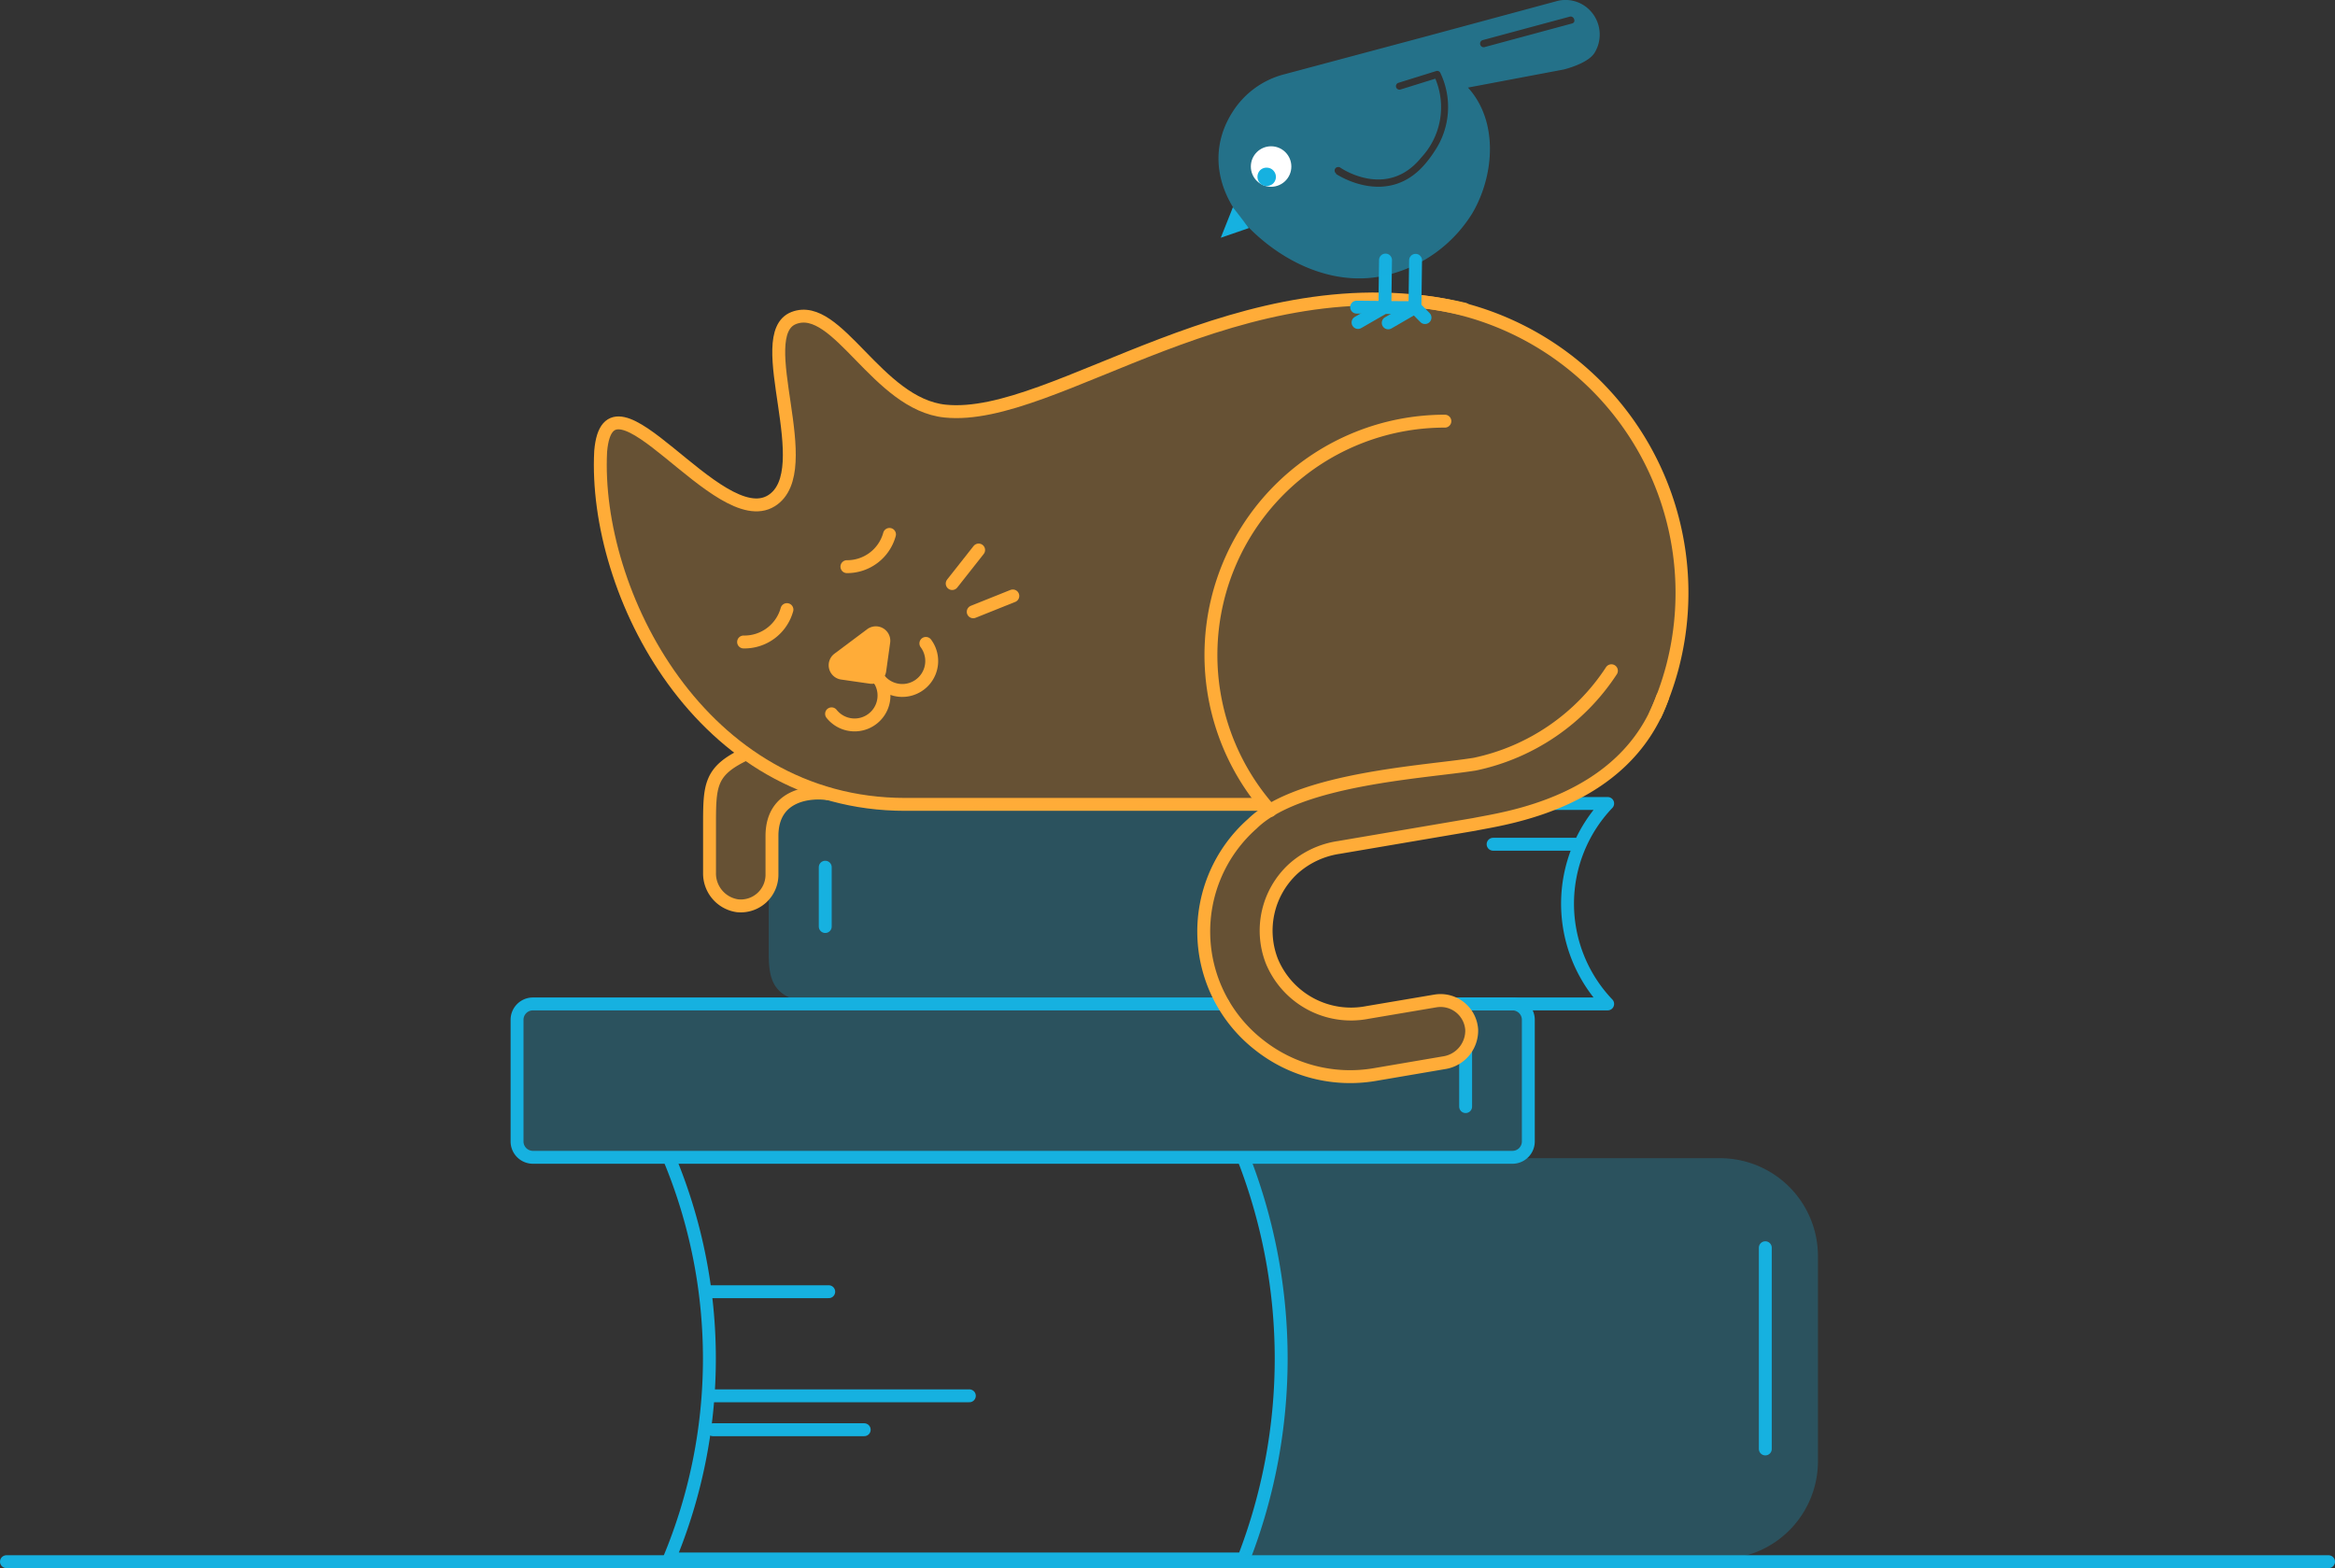 <?xml version="1.0" encoding="UTF-8"?>
<svg xmlns="http://www.w3.org/2000/svg" viewBox="0 0 181 121.57">
   <rect x="0" y="0" width="181" height="121.57" fill="#333333" stroke="none"/>
   <defs>
      <style type="text/css">.cls-1,.cls-3,.cls-6{fill:none;stroke-linecap:round;}.cls-1{stroke:#16b1e0;}.cls-1,.cls-3{stroke-linejoin:round;}.cls-2,.cls-7,.cls-9{fill:#16b1e0;}.cls-2,.cls-5{opacity:0.25;}.cls-3,.cls-6{stroke:#ffac38;}.cls-4,.cls-5{fill:#ffac38;}.cls-6{stroke-miterlimit:10;}.cls-7{opacity:0.5;}.cls-8{fill:#fff;}</style>
   </defs>
   <title>emptyUnreadFilter</title>
   <g id="emptyUnreadFilter" data-name="Layer 2">
      <g id="Final">
         <line class="cls-1" x1="0.5" y1="121.07" x2="180.5" y2="121.07" />
         <path class="cls-1" d="M51.88,89.79a40.36,40.36,0,0,1,0,31.07H96.4a42.9,42.9,0,0,0,0-31.07" />
         <path class="cls-2" d="M133.33,89.79H96.4a42.9,42.9,0,0,1,0,31.07h36.93a7.58,7.58,0,0,0,7.59-7.58V97.38A7.59,7.59,0,0,0,133.33,89.79Z" />
         <line class="cls-1" x1="54.99" y1="108.21" x2="75.14" y2="108.21" />
         <line class="cls-1" x1="54.99" y1="100.14" x2="64.24" y2="100.14" />
         <line class="cls-1" x1="66.99" y1="110.84" x2="55.26" y2="110.84" />
         <line class="cls-1" x1="136.84" y1="96.73" x2="136.84" y2="112.33" />
         <path class="cls-2" d="M97.49,62.27,95,62.44l-6.24-.07-7.91-.1-6.84,0-5.46-.18-4.5-.31c-4.19,0-4.46,1.75-4.46,3.9v8.2c0,2.16.27,3.91,4.46,3.91H94.44l-.33-1.48s-.37-1.4-.73-2.89c-.87-3.64,1.55-7.45,5.17-11.17C98.69,62.15,97.37,62.43,97.49,62.27Z" />
         <path class="cls-1" d="M113.23,77.83h11.39a11.26,11.26,0,0,1,0-15.54h-4.05" />
         <line class="cls-1" x1="122.12" y1="65.45" x2="115.74" y2="65.45" />
         <path class="cls-2" d="M117.24,77.83a1.23,1.23,0,0,1,1.23,1.23v9.43a1.23,1.23,0,0,1-1.23,1.23H41.31a1.23,1.23,0,0,1-1.23-1.23V79.06a1.23,1.23,0,0,1,1.23-1.23H94.82l1.58,2.1,1.95,1.65,1.38.7,3.21,1.07,2.72.14,3.72-.61,3.46-.65,1.3-1.81L114,79l-.65-.7-.64-.42Z" />
         <path class="cls-1" d="M94.82,77.83H41.31a1.23,1.23,0,0,0-1.23,1.23v9.43a1.23,1.23,0,0,0,1.23,1.23h75.93a1.23,1.23,0,0,0,1.23-1.23V79.06a1.23,1.23,0,0,0-1.23-1.23h-4.32" />
         <line class="cls-1" x1="63.97" y1="67.23" x2="63.97" y2="71.83" />
         <line class="cls-1" x1="113.61" y1="81.53" x2="113.61" y2="85.79" />
         <path class="cls-3" d="M128.32,55.4a23.25,23.25,0,0,0,1.31-3.65A22.72,22.72,0,0,0,113.5,24a23.21,23.21,0,0,0-3.25-.61" />
         <path class="cls-3" d="M97.62,62.36H70.16C54.31,62.36,46,45.89,46.56,35c.62-7.42,9.12,6.39,13.24,3.82,3.73-2.33-1.64-12.88,1.74-14.17S68,31.33,73.26,31.87c8.54.88,22.85-11.93,40.24-7.91" />
         <path class="cls-3" d="M68.11,52.61a2.28,2.28,0,0,1-3.65,2.73" />
         <path class="cls-3" d="M71.77,49.88a2.28,2.28,0,0,1-3.66,2.73" />
         <path class="cls-4" d="M68.69,52.06,69,49.84a1.12,1.12,0,0,0-1.78-1.06l-2.54,1.9a1.12,1.12,0,0,0,.51,2l2.22.32A1.12,1.12,0,0,0,68.69,52.06Z" />
         <path class="cls-3" d="M57.64,49.77A3.42,3.42,0,0,0,61,47.26" />
         <path class="cls-3" d="M65.65,43.93a3.4,3.4,0,0,0,3.3-2.5" />
         <line class="cls-3" x1="75.86" y1="42.64" x2="73.81" y2="45.24" />
         <line class="cls-3" x1="78.51" y1="46.2" x2="75.44" y2="47.43" />
         <path class="cls-3" d="M128.87,54.07c-2.92,8.22-12.3,9.37-14.58,9.84L103.77,65.7a6.76,6.76,0,0,0-3.56,1.69,6.52,6.52,0,0,0-1.63,7.1,6.64,6.64,0,0,0,7.42,4l5.26-.89a2.42,2.42,0,0,1,2.82,2.23,2.52,2.52,0,0,1-2.15,2.56l-5.39.92a11.36,11.36,0,0,1-8.9-2.27,11.15,11.15,0,0,1-.55-17.19c3.59-3.51,13.49-4,17.24-4.61A16.77,16.77,0,0,0,124.91,52" />
         <path class="cls-3" d="M112,32.65A18.13,18.13,0,0,0,98.46,62.84" />
         <path class="cls-5" d="M113.5,24a23.21,23.21,0,0,0-3.25-.61l0,0c-15.94-1.91-29,9.3-37,8.47-5.28-.54-8.58-8.79-11.72-7s2,12.05-1.74,13.86C55.21,41,47,28.05,46.56,35c-.56,8.51,2.35,17.29,11.5,23.3C55.72,59.52,55,61.11,55,64.06v3.6a2.53,2.53,0,0,0,2.17,2.56,2.42,2.42,0,0,0,2.67-2.41V64.34c0-1.92,1.76-3,3.19-3.4.54.24,1.06.49,1.63.71,5.6,2.22,12.74.12,20,.74l8.7.11c.86,0,2.17-1.2,5,.39a7.37,7.37,0,0,0-1.3,1,11.15,11.15,0,0,0,.55,17.19,11.36,11.36,0,0,0,8.9,2.27l5.39-.92a2.52,2.52,0,0,0,2.15-2.56,2.42,2.42,0,0,0-2.82-2.23l-5.26.89a6.64,6.64,0,0,1-7.42-4,6.51,6.51,0,0,1,1.63-7.1,6.76,6.76,0,0,1,3.56-1.69l10.52-1.79c2.28-.47,11.66-1.62,14.58-9.84l1.44-6.24,0,0A22.7,22.7,0,0,0,113.5,24Z" />
         <path class="cls-6" d="M57.8,58.46C55,59.78,55,60.88,55,64.06v3.6a2.53,2.53,0,0,0,2.17,2.56,2.42,2.42,0,0,0,2.67-2.41v-3c0-3.33,3.14-3.45,4.28-3.28" />
         <line class="cls-1" x1="105.16" y1="23.81" x2="107.16" y2="23.83" />
         <line class="cls-1" x1="107.49" y1="23.84" x2="109.49" y2="23.85" />
         <line class="cls-1" x1="110.46" y1="24.62" x2="109.68" y2="23.83" />
         <polyline class="cls-1" points="107.4 20.16 107.35 23.8 105.27 25" />
         <path class="cls-7" d="M107.53,21.32a10.71,10.71,0,0,0,6.63-4.84c1.68-2.91,2-7.09-.37-9.69l7.41-1.4s1.87-.44,2.4-1.29a2.7,2.7,0,0,0-.85-3.7,2.63,2.63,0,0,0-2.16-.29h0l-10,2.7-11,2.94a6.73,6.73,0,0,0-4.06,2.95c-2,3.15-1.09,6.75,1.69,9.35S103.81,22.24,107.53,21.32Zm7.21-17.87a.28.28,0,0,1,.19-.34l6.75-1.82a.28.28,0,0,1,.34.2.26.26,0,0,1,0,.21.25.25,0,0,1-.16.12l-6.74,1.82A.28.28,0,0,1,114.74,3.45Zm-11.17,10a.28.28,0,0,1-.07-.38.29.29,0,0,1,.39-.08c.15.11,3.67,2.46,6.29-.79a5.71,5.71,0,0,0,1.08-6.1l-2.7.84a.27.27,0,1,1-.16-.52l2.92-.91a.27.27,0,0,1,.32.12,6.12,6.12,0,0,1-.41,6.05,8.75,8.75,0,0,1-.62.86C107.67,16.23,103.62,13.52,103.57,13.49Z" />
         <circle class="cls-8" cx="98.53" cy="12.91" r="1.57" />
         <path class="cls-9" d="M98.18,14.42a.69.69,0,0,1-.54-.25h0a.73.73,0,0,1,.07-1,.71.71,0,0,1,.53-.17.69.69,0,0,1,.49.25.71.71,0,0,1-.07,1A.74.74,0,0,1,98.18,14.42Z" />
         <polyline class="cls-1" points="109.73 20.18 109.68 23.83 107.61 25.03" />
         <path class="cls-9" d="M95.57,16.06c.09-.21-.94,2.37-.94,2.37l2.18-.75" />
      </g>
   </g>
</svg>

